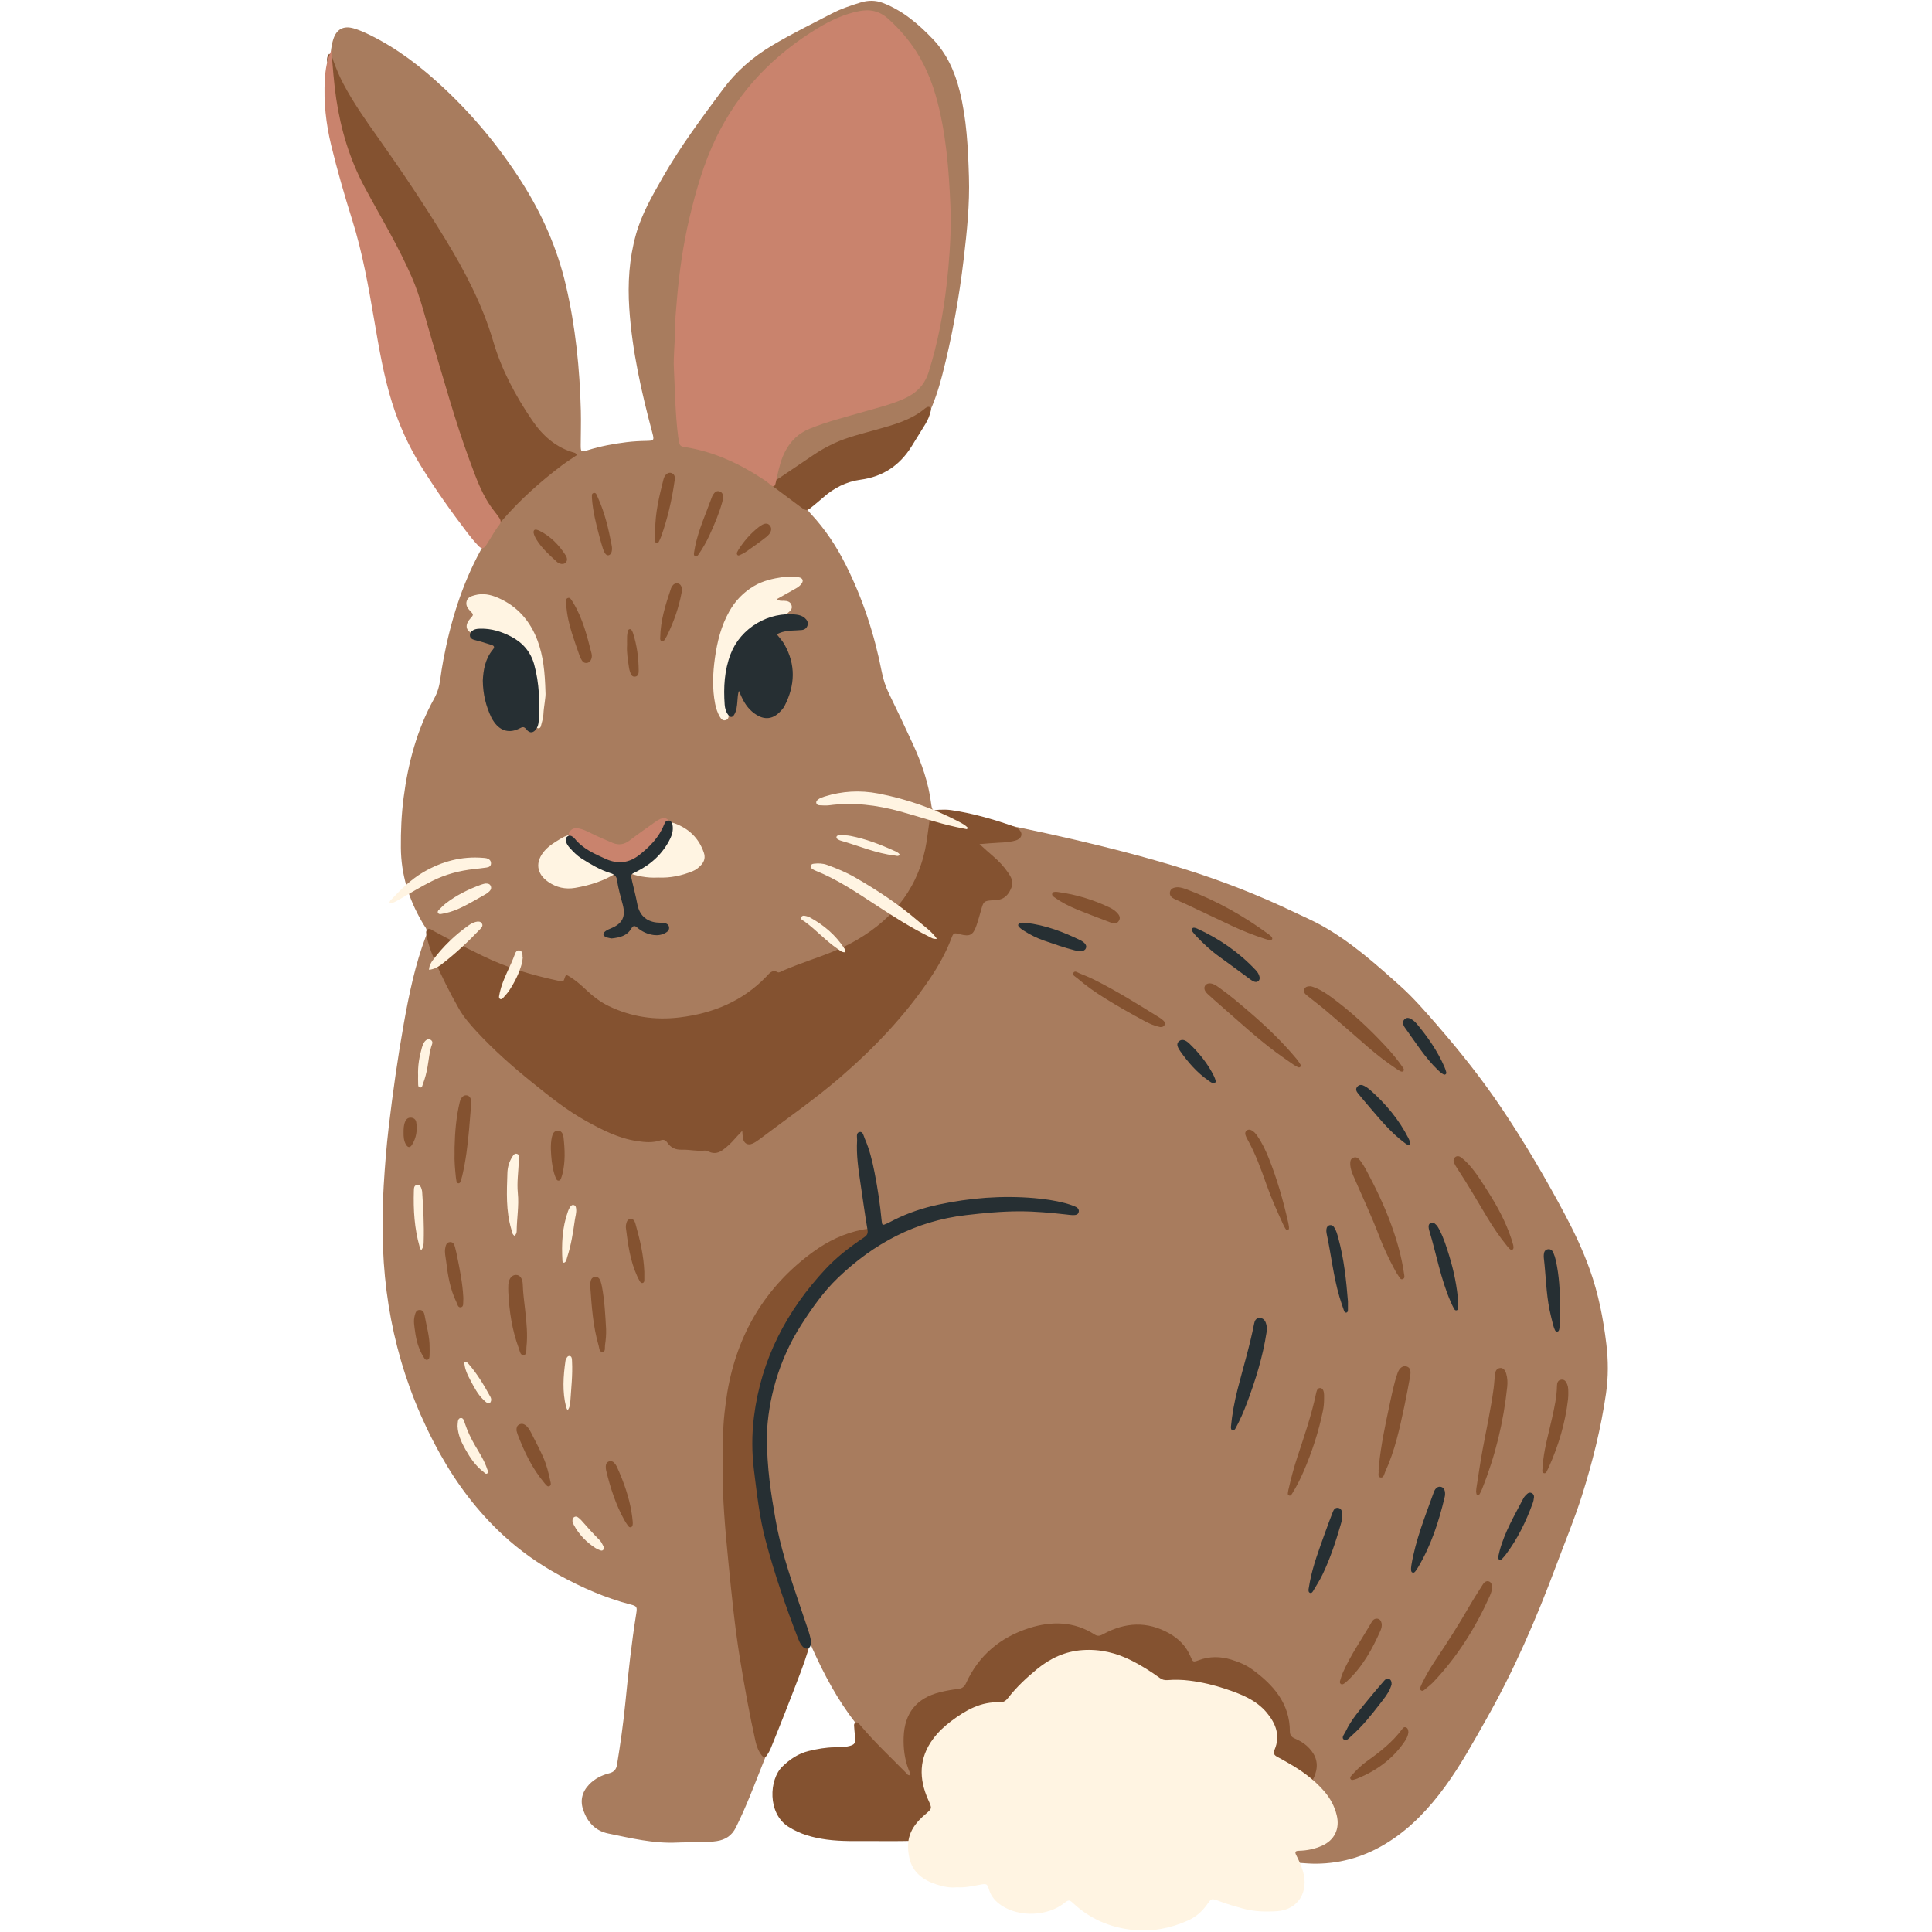 <svg xmlns="http://www.w3.org/2000/svg" xmlns:xlink="http://www.w3.org/1999/xlink" width="1080" zoomAndPan="magnify" viewBox="0 0 810 810" height="1080" preserveAspectRatio="xMidYMid meet" version="1.0"><defs><clipPath id="c3a086a5c7"><path d="M 138 0 L 674.508 0 L 674.508 782 L 138 782 Z M 138 0 " clip-rule="nonzero"/></clipPath></defs><g clip-path="url(#c3a086a5c7)"><path fill="#a87c5e" d="M 146.984 68.082 C 150.297 76.02 154.336 83.598 158.562 91.066 C 165.582 103.484 171.074 116.547 175.766 129.996 C 180.75 144.27 184.637 158.84 188.258 173.5 C 190.738 183.559 193.359 193.598 197.758 203.043 C 200.305 208.508 203.082 213.855 207.719 217.926 C 208.754 218.836 208.379 219.605 207.785 220.492 C 205.531 223.855 203.391 227.281 201.449 230.84 C 193.621 245.203 188.914 260.621 185.887 276.609 C 185.371 279.32 184.949 282.055 184.582 284.789 C 184.195 287.648 183.441 290.328 182.016 292.895 C 174.82 305.852 171.102 319.887 169.207 334.5 C 168.309 341.469 168.012 348.441 168.07 355.453 C 168.164 366.59 171.316 376.832 176.879 386.402 C 177.273 387.086 177.633 387.801 178.113 388.418 C 179.129 389.73 179.133 391.02 178.551 392.559 C 174.055 404.422 171.496 416.789 169.281 429.23 C 166.719 443.602 164.684 458.059 162.969 472.555 C 162.012 480.676 161.371 488.836 160.875 497.008 C 160.469 503.715 160.367 510.414 160.434 517.117 C 160.754 549.906 168.484 580.785 184.469 609.5 C 191.527 622.172 200.172 633.645 210.832 643.527 C 217.957 650.133 225.867 655.691 234.379 660.359 C 243.926 665.594 253.836 669.98 264.43 672.703 C 267.016 673.371 267.195 673.742 266.75 676.496 C 264.754 688.867 263.43 701.316 262.195 713.777 C 261.332 722.512 260.109 731.207 258.684 739.867 C 258.352 741.883 257.422 742.934 255.398 743.461 C 252.223 744.285 249.301 745.734 246.977 748.172 C 243.961 751.34 243.133 755.008 244.602 759.098 C 246.387 764.059 249.664 767.609 254.973 768.703 C 264.531 770.668 274.047 772.996 283.945 772.508 C 289.457 772.234 294.992 772.742 300.496 771.891 C 304.195 771.32 306.809 769.605 308.523 766.172 C 312.941 757.324 316.367 748.07 320.027 738.91 C 326.293 723.238 331.52 707.188 337.297 691.336 C 337.664 690.336 337.824 689.219 338.852 688.281 C 340 689.027 340.156 690.168 340.59 691.133 C 345.551 702.137 351.184 712.75 358.66 722.297 C 368.371 734.695 378.852 746.465 391.773 755.523 C 405.258 764.977 419.906 772.199 436.488 774.891 C 447.598 776.695 458.723 778.293 469.922 779.34 C 474.035 779.723 478.168 780.07 482.32 780.145 C 490.312 780.285 498.301 780.965 506.289 780.543 C 517.047 779.973 527.785 780.883 538.535 780.75 C 542.949 780.691 547.367 781.398 551.82 781.367 C 562.898 781.281 572.961 778.117 582.281 772.164 C 591.766 766.109 599.25 758.051 605.816 749.09 C 612.355 740.156 617.664 730.438 623.113 720.828 C 634.773 700.262 644.121 678.633 652.375 656.508 C 656.027 646.711 660.062 637.051 663.219 627.07 C 667.656 613.035 671.23 598.789 673.332 584.203 C 674.32 577.336 674.293 570.461 673.473 563.555 C 672.195 552.84 670.125 542.305 666.48 532.141 C 663.645 524.234 660.066 516.641 656.125 509.227 C 648.148 494.238 639.555 479.605 630.125 465.48 C 621.785 452.988 612.488 441.25 602.637 429.906 C 597.648 424.156 592.684 418.41 587.023 413.336 C 576.734 404.117 566.41 394.922 554.254 388.109 C 550.633 386.078 546.82 384.453 543.086 382.66 C 527.934 375.379 512.32 369.27 496.277 364.27 C 481.285 359.602 466.094 355.676 450.809 352.109 C 435.043 348.434 419.184 345.195 403.285 342.168 C 400.086 341.559 396.867 341.051 393.668 340.449 C 391.039 339.953 390.73 339.637 390.41 337.055 C 389.32 328.344 386.488 320.156 382.863 312.23 C 379.578 305.055 376.188 297.926 372.73 290.828 C 371.293 287.875 370.297 284.836 369.668 281.609 C 366.625 266.035 361.742 251.062 354.625 236.859 C 350.715 229.062 345.938 221.832 339.961 215.434 C 338.32 213.68 338.355 213.676 340.238 212.027 C 342.539 210.008 344.859 208.012 347.078 205.91 C 350.324 202.828 354.203 201.031 358.48 199.93 C 361.633 199.117 364.781 198.273 367.898 197.34 C 372.789 195.875 376.594 192.883 379.82 188.969 C 387.457 179.703 392.016 168.984 394.98 157.492 C 399.152 141.324 402.113 124.934 404.066 108.355 C 405.406 96.984 406.586 85.594 406.234 74.141 C 405.859 62.023 405.305 49.898 402.32 38.039 C 400.285 29.953 396.945 22.512 391.164 16.449 C 385.152 10.145 378.57 4.504 370.27 1.27 C 367.078 0.031 363.938 0.059 360.711 1.066 C 356.648 2.332 352.602 3.664 348.836 5.625 C 340.441 10.004 331.926 14.156 323.777 19.02 C 315.699 23.84 308.766 29.805 303.141 37.379 C 294.195 49.426 285.219 61.445 277.773 74.504 C 273.422 82.133 269.008 89.758 266.621 98.297 C 263.773 108.465 263.129 118.824 263.832 129.363 C 265.023 147.184 268.949 164.465 273.539 181.641 C 274.324 184.57 274.168 184.797 270.992 184.848 C 268.227 184.895 265.48 185.043 262.727 185.379 C 257.227 186.055 251.809 187.066 246.516 188.715 C 243.609 189.617 243.453 189.5 243.465 186.551 C 243.484 181.816 243.637 177.074 243.52 172.344 C 243.078 154.555 241.281 136.91 237.234 119.562 C 233.613 104.039 227.223 89.652 218.664 76.23 C 209.438 61.77 198.602 48.605 186.074 36.895 C 176.68 28.109 166.551 20.25 154.891 14.578 C 152.758 13.539 150.594 12.57 148.316 11.906 C 144.066 10.668 141.141 12.191 139.77 16.375 C 138.871 19.113 138.609 21.98 138.539 24.84 C 138.176 39.867 141.215 54.242 146.984 68.082 Z M 146.984 68.082 " fill-opacity="1" fill-rule="nonzero"/></g><path fill="#845230" d="M 178.879 392.363 C 179.52 395.77 180.688 399.027 182.059 402.199 C 185.109 409.27 188.566 416.148 192.371 422.844 C 194.375 426.371 197.039 429.445 199.785 432.422 C 206.961 440.195 214.867 447.164 223.102 453.809 C 230.328 459.641 237.547 465.445 245.699 469.969 C 252.449 473.711 259.281 477.238 267.055 478.402 C 270.402 478.906 273.742 479.199 277.008 478.066 C 278.27 477.629 279.047 477.996 279.762 479.02 C 281.266 481.168 283.086 482.117 285.984 482.023 C 289.078 481.926 292.215 482.738 295.391 482.395 C 296.027 482.328 296.746 482.637 297.367 482.91 C 299.516 483.867 301.391 483.348 303.184 482.016 C 304.934 480.715 306.523 479.25 307.945 477.594 C 308.832 476.562 309.797 475.602 311.191 474.113 C 311.352 475.727 311.352 476.621 311.543 477.473 C 311.984 479.391 313.539 480.258 315.359 479.504 C 316.434 479.059 317.445 478.383 318.383 477.672 C 329.711 469.094 341.434 461.023 352.203 451.734 C 366.379 439.508 379.242 426.047 389.75 410.48 C 393.344 405.16 396.516 399.59 398.812 393.555 C 399.781 391.004 399.855 391.031 402.512 391.707 C 406.648 392.758 407.977 392.09 409.402 387.98 C 410.238 385.559 410.883 383.07 411.598 380.609 C 412.32 378.137 412.758 377.754 415.246 377.516 C 416.031 377.441 416.82 377.379 417.605 377.344 C 421.199 377.18 423.051 374.852 424.16 371.832 C 425 369.547 423.82 367.559 422.578 365.77 C 420.836 363.25 418.762 361 416.406 359.016 C 414.621 357.516 412.914 355.922 410.652 353.906 C 413.84 353.664 416.344 353.41 418.855 353.301 C 420.832 353.215 422.797 353.105 424.727 352.652 C 425.398 352.496 426.094 352.34 426.691 352.023 C 428.598 351.02 428.777 349.113 427.125 347.695 C 426.289 346.977 425.27 346.562 424.246 346.207 C 415.934 343.332 407.496 340.918 398.773 339.648 C 397.125 339.406 395.422 339.422 393.75 339.496 C 391.039 339.617 390.32 340.258 389.875 342.996 C 389.355 346.207 389.023 349.449 388.52 352.66 C 385.613 371.219 375.34 384.605 359.398 393.988 C 353.07 397.715 346.207 400.227 339.32 402.664 C 335.504 404.02 331.73 405.465 328.008 407.051 C 327.375 407.32 326.645 407.918 326.074 407.609 C 323.746 406.344 322.598 408.059 321.344 409.367 C 311.391 419.754 298.957 424.852 284.906 426.559 C 274.551 427.816 264.648 426.336 255.23 421.805 C 251.73 420.121 248.684 417.777 245.875 415.121 C 243.793 413.152 241.648 411.254 239.23 409.707 C 237.273 408.449 237.23 408.48 236.504 410.684 C 236.316 411.25 236.02 411.52 235.457 411.449 C 234.969 411.387 234.484 411.273 234.004 411.168 C 223.07 408.82 212.414 405.707 202.316 400.738 C 195.41 397.34 188.465 394.027 181.734 390.289 C 180.992 389.875 180.18 389.051 179.309 389.625 C 178.336 390.27 178.707 391.434 178.879 392.363 Z M 339.078 734.109 C 342.641 733.25 346.215 732.605 349.891 732.562 C 351.664 732.539 353.438 732.566 355.199 732.223 C 358.348 731.605 358.805 731 358.453 727.836 C 358.289 726.367 358.172 724.891 358.07 723.418 C 358.035 722.906 358.223 722.414 358.723 722.191 C 359.238 721.961 359.676 722.23 360.031 722.602 C 360.371 722.961 360.699 723.332 361.016 723.707 C 366.832 730.566 373.391 736.715 379.691 743.105 C 380.188 743.609 380.57 744.406 381.535 744.293 C 381.637 743.305 381.168 742.523 380.863 741.715 C 379.246 737.398 378.711 732.941 378.863 728.348 C 379.195 718.273 384.23 711.953 394.047 709.484 C 396.535 708.859 399.059 708.402 401.613 708.121 C 403.156 707.949 404.258 707.355 404.992 705.734 C 410.312 693.98 419.5 686.379 431.59 682.547 C 440.926 679.59 450.309 679.734 458.934 685.281 C 460.406 686.227 461.426 685.711 462.707 685.023 C 471.77 680.148 480.879 679.594 490.094 684.734 C 494.215 687.035 497.309 690.16 499.133 694.535 C 500.105 696.863 500.184 696.938 502.594 696.047 C 507.137 694.367 511.66 694.418 516.246 695.816 C 519.387 696.773 522.41 698.027 525.051 699.957 C 533.879 706.414 540.738 714.129 540.789 725.914 C 540.793 727.418 541.48 728.281 542.793 728.852 C 544.605 729.645 546.367 730.586 547.836 731.914 C 550.945 734.723 552.77 738.105 551.809 742.43 C 550.824 746.84 548.145 749.777 543.758 751.051 C 542.238 751.492 540.676 751.68 539.086 751.73 C 535.121 751.855 531.207 751.441 527.301 750.82 C 518.133 749.359 509.113 747.176 500.094 745.02 C 488.598 742.27 476.984 740.934 465.168 741.602 C 456.68 742.082 448.328 743.621 439.945 744.898 C 425.406 747.113 411 750.051 396.582 752.934 C 395.723 753.105 394.82 753.172 393.969 753.836 C 394.238 755.652 395.348 756.637 396.602 757.445 C 398.762 758.828 400.938 760.188 403.156 761.473 C 406.645 763.492 406.016 765.133 403.406 767.32 C 401.246 769.125 398.633 770.105 395.891 770.629 C 391.914 771.391 387.863 771.648 383.832 771.762 C 377.812 771.938 371.789 771.922 365.77 771.879 C 359.363 771.832 352.941 772.117 346.555 771.242 C 340.84 770.457 335.461 769.031 330.461 765.824 C 321.77 760.246 322.383 746.098 328.004 740.648 C 331.164 737.586 334.699 735.168 339.078 734.109 Z M 138.016 22.547 C 139.246 23.301 139.418 24.543 139.805 25.602 C 140.988 28.848 142.312 32.023 143.93 35.09 C 148.133 43.055 153.305 50.391 158.5 57.715 C 168.316 71.562 177.766 85.656 186.621 100.133 C 194.922 113.707 202.289 127.797 206.797 143.148 C 210.316 155.137 216.129 165.961 223.086 176.191 C 227.43 182.586 233.02 187.676 240.773 189.793 C 241.145 189.895 241.52 190.074 241.805 190.844 C 239.637 192.324 237.469 193.672 235.441 195.207 C 226.539 201.953 218.227 209.355 210.879 217.797 C 209.402 219.492 208.441 219.684 206.488 218.648 C 205.273 218 204.176 217.082 202.762 216.914 C 198.566 216.422 196.195 213.699 194.324 210.246 C 192.672 207.191 191.562 203.922 190.234 200.738 C 180.586 177.594 172.027 154.062 165 129.98 C 160.801 115.586 156.289 101.289 151.141 87.199 C 145.738 72.422 141.801 57.281 139.555 41.691 C 138.84 36.727 138.809 31.668 137.398 26.789 C 137.016 25.473 136.832 23.898 138.016 22.547 Z M 303.777 592.246 C 304.113 589.41 304.445 586.562 304.922 583.746 C 309.059 559.387 320.754 539.578 340.789 524.934 C 347.055 520.355 353.973 516.996 361.684 515.516 C 362.852 515.293 364.039 515.117 365.203 515.457 C 366.078 515.711 366.543 516.242 366 517.23 C 365.379 518.367 364.629 519.352 363.637 520.219 C 360.742 522.754 357.801 525.254 355.105 527.988 C 348.582 534.598 342.527 541.613 337.047 549.125 C 330.965 557.461 325.664 566.184 322.762 576.207 C 319.848 586.285 317.625 596.387 317.844 607.039 C 317.945 611.926 318.516 616.617 319.445 621.34 C 319.672 622.504 319.996 623.645 320.262 624.797 C 323.457 638.555 327.645 652.02 331.98 665.453 C 334.305 672.652 337.449 679.66 338.102 687.34 C 338.125 687.625 338.188 687.977 338.367 688.164 C 339.648 689.48 339.121 690.957 338.688 692.348 C 337.797 695.168 336.852 697.977 335.805 700.742 C 333.648 706.461 331.434 712.16 329.199 717.852 C 327.219 722.902 325.199 727.938 323.156 732.961 C 322.746 733.961 322.207 734.922 321.613 735.824 C 320.84 736.996 320.176 737.016 319.316 735.902 C 317.969 734.152 317.207 732.117 316.73 729.98 C 314.195 718.617 312.148 707.16 310.27 695.676 C 308.055 682.145 306.734 668.496 305.379 654.859 C 304.02 641.211 302.859 627.559 303.031 617.156 C 303.098 606.625 302.938 599.418 303.777 592.246 Z M 388.02 177.715 C 386.078 180.914 384.105 184.098 382.113 187.27 C 377.16 195.172 370.133 199.859 360.824 201.117 C 354.785 201.93 349.578 204.594 345.047 208.637 C 343.43 210.078 341.738 211.438 340.059 212.809 C 339.453 213.301 338.82 213.801 337.918 213.801 C 337.059 213.629 336.355 213.066 335.648 212.543 C 331.371 209.379 327.113 206.191 322.852 203.008 C 322.535 202.773 322.234 202.512 321.965 202.227 C 321.629 201.867 321.227 201.449 321.488 200.934 C 321.777 200.359 322.359 200.504 322.758 200.773 C 324.395 201.875 325.711 201.125 327.078 200.191 C 331.637 197.082 336.234 194.031 340.793 190.922 C 343.652 188.973 346.641 187.277 349.781 185.828 C 355.457 183.203 361.52 181.812 367.488 180.125 C 374.703 178.086 381.98 176.176 387.898 171.18 C 388.047 171.051 388.223 170.949 388.395 170.855 C 388.836 170.613 389.309 170.414 389.789 170.691 C 390.414 171.051 390.371 171.68 390.238 172.262 C 389.793 174.195 389.051 176.023 388.02 177.715 Z M 588.207 536.23 C 587.23 536.691 586.855 535.695 586.43 535.098 C 585.855 534.301 585.355 533.449 584.883 532.586 C 582.336 527.91 580.078 523.105 578.18 518.121 C 574.957 509.652 571.055 501.465 567.473 493.148 C 566.812 491.609 566.211 490.043 566.094 488.344 C 566.074 487.133 566.062 485.867 567.434 485.352 C 568.805 484.836 569.691 485.77 570.398 486.734 C 571.211 487.84 571.965 489.008 572.613 490.219 C 576.613 497.691 580.309 505.301 583.219 513.281 C 585.691 520.055 587.652 526.953 588.668 534.102 C 588.773 534.848 589.094 535.809 588.207 536.23 Z M 596.512 705.141 C 598.039 702.047 599.789 699.078 601.711 696.211 C 606.703 688.762 611.547 681.227 616.016 673.445 C 617.73 670.457 619.621 667.57 621.453 664.648 C 621.977 663.816 622.516 662.961 623.73 662.898 C 624.852 663.031 625.363 663.805 625.496 664.879 C 625.684 666.402 625.188 667.816 624.582 669.164 C 618.645 682.379 611.059 694.527 601.062 705.086 C 599.984 706.223 598.723 707.195 597.512 708.203 C 597.004 708.629 596.391 709.234 595.703 708.656 C 595.031 708.094 595.539 707.371 595.766 706.75 C 595.969 706.195 596.25 705.672 596.512 705.141 Z M 546.816 414.754 C 547.238 413.664 548.219 413.477 549.613 413.484 C 550.129 413.66 550.992 413.887 551.793 414.242 C 553.969 415.199 555.969 416.461 557.887 417.859 C 566.285 423.984 573.879 431.012 580.926 438.617 C 583.535 441.434 586.02 444.387 588.18 447.574 C 588.457 447.984 588.773 448.5 588.441 448.938 C 588 449.52 587.379 449.27 586.848 448.977 C 586.414 448.738 586 448.473 585.59 448.199 C 581.406 445.398 577.406 442.352 573.605 439.051 C 567.797 434.012 562.031 428.926 556.184 423.93 C 553.488 421.629 550.633 419.508 547.867 417.281 C 547.082 416.648 546.383 415.879 546.816 414.754 Z M 544.195 447.418 C 543.574 447.129 542.961 446.805 542.398 446.414 C 539.895 444.672 537.371 442.953 534.918 441.133 C 526.84 435.145 519.484 428.293 511.898 421.719 C 510.039 420.105 508.207 418.461 506.391 416.805 C 505.664 416.137 505.008 415.387 504.945 414.316 C 504.922 412.902 506.262 411.98 507.91 412.359 C 509.383 412.699 510.551 413.652 511.75 414.512 C 515.762 417.375 519.504 420.578 523.25 423.773 C 530.527 429.977 537.434 436.562 543.566 443.918 C 544.195 444.672 544.73 445.504 545.246 446.336 C 545.375 446.543 545.367 446.953 545.242 447.164 C 545.02 447.535 544.566 447.59 544.195 447.418 Z M 620.281 626.488 C 620.168 626.684 619.801 626.801 619.543 626.816 C 619.203 626.836 619.047 626.512 618.988 626.227 C 618.906 625.848 618.891 625.449 618.863 625.191 C 618.91 624.664 618.926 624.266 618.988 623.879 C 619.84 618.527 620.586 613.16 621.574 607.832 C 623.172 599.211 625.078 590.648 626.227 581.945 C 626.484 579.996 626.547 578.02 626.797 576.07 C 626.953 574.844 627.453 573.75 628.883 573.547 C 630.035 573.383 631.016 574.27 631.484 575.898 C 632.012 577.719 632.102 579.59 631.902 581.469 C 630.352 596.258 626.863 610.574 621.32 624.379 C 621.027 625.105 620.68 625.816 620.281 626.488 Z M 580.758 617.043 C 580.309 618.023 580.148 619.773 578.691 619.43 C 577.438 619.137 578.172 617.555 577.969 616.598 C 578.031 615.762 578.07 614.977 578.148 614.191 C 579.008 605.859 580.715 597.672 582.477 589.496 C 583.469 584.883 584.359 580.23 585.898 575.758 C 586.699 573.43 588.207 572.43 589.734 572.898 C 591.191 573.348 591.656 574.586 591.184 577.16 C 590.418 581.32 589.652 585.484 588.777 589.621 C 586.797 598.965 584.785 608.305 580.758 617.043 Z M 532.578 394.133 C 531.809 394.113 531.031 393.855 530.289 393.613 C 525.594 392.086 520.996 390.293 516.527 388.191 C 509.926 385.078 503.332 381.941 496.727 378.832 C 495.301 378.16 493.812 377.613 492.398 376.91 C 491.203 376.316 490.211 375.469 490.523 373.914 C 490.777 372.648 492.027 371.945 493.957 371.992 C 495.195 372.062 496.508 372.504 497.801 372.992 C 510.07 377.613 521.383 383.98 531.934 391.734 C 532.402 392.078 532.895 392.461 533.215 392.934 C 533.668 393.602 533.293 394.152 532.578 394.133 Z M 623.461 510.312 C 619.305 503.379 615.262 496.383 610.801 489.637 C 610.422 489.066 610.066 488.469 609.773 487.848 C 609.324 486.902 609.156 485.902 610.082 485.152 C 611.012 484.398 611.996 484.785 612.793 485.414 C 613.793 486.207 614.746 487.074 615.609 488.016 C 618.82 491.523 621.285 495.578 623.828 499.562 C 627.812 505.809 631.301 512.316 633.645 519.379 C 633.984 520.406 634.27 521.449 634.438 522.012 C 634.574 523.004 634.637 523.566 634.176 523.855 C 633.539 524.25 633.059 523.758 632.652 523.336 C 632.242 522.914 631.891 522.434 631.52 521.973 C 628.531 518.293 625.898 514.375 623.461 510.312 Z M 541.844 626.023 C 541.535 626.516 541.164 627.199 540.523 627.016 C 539.609 626.75 540 625.895 540.055 625.246 C 540.09 624.859 540.211 624.477 540.297 624.09 C 541.297 619.664 542.473 615.285 543.887 610.973 C 546.781 602.168 549.84 593.41 551.746 584.312 C 551.848 583.832 551.957 583.344 552.148 582.895 C 552.395 582.324 552.844 581.902 553.508 581.93 C 554.168 581.961 554.574 582.414 554.801 582.992 C 555.277 584.227 555.09 585.523 555.129 586.52 C 555.121 588.383 554.961 589.941 554.641 591.5 C 552.836 600.324 550.035 608.84 546.461 617.094 C 545.129 620.168 543.617 623.172 541.844 626.023 Z M 486.398 430.602 C 484.043 430.129 481.797 429.141 479.633 427.957 C 474.109 424.934 468.605 421.871 463.262 418.535 C 459.168 415.98 455.215 413.219 451.57 410.051 C 450.883 409.453 449.457 408.895 450.012 407.867 C 450.609 406.754 451.785 407.75 452.621 408.078 C 454.723 408.91 456.82 409.777 458.84 410.785 C 468.273 415.496 477.191 421.098 486.141 426.641 C 486.723 427 487.27 427.43 487.77 427.898 C 488.301 428.391 488.598 429.023 488.234 429.754 C 487.883 430.469 487.215 430.609 486.398 430.602 Z M 216.289 534.516 C 218 534.496 219.102 536 219.176 538.605 C 219.27 542.16 219.781 545.676 220.168 549.199 C 220.742 554.398 221.297 559.609 220.711 564.836 C 220.582 565.996 221.039 567.953 219.531 568.129 C 218.113 568.297 217.918 566.367 217.496 565.227 C 214.676 557.668 213.508 549.789 213.113 541.773 C 213.113 540.688 213.039 539.598 213.125 538.52 C 213.324 536.078 214.582 534.535 216.289 534.516 Z M 524.613 473.828 C 525.719 474.355 526.469 475.281 527.145 476.258 C 529.121 479.117 530.598 482.238 531.887 485.441 C 535.426 494.246 538 503.348 540.094 512.594 C 540.223 513.168 540.301 513.758 540.379 514.223 C 540.414 514.828 540.543 515.395 540 515.645 C 539.414 515.918 539.109 515.398 538.852 515 C 538.535 514.504 538.266 513.973 538.02 513.438 C 535.512 507.969 533.035 502.496 531.039 496.809 C 528.719 490.203 526.332 483.617 522.891 477.48 C 522.602 476.969 522.363 476.418 522.176 475.859 C 521.941 475.152 522.059 474.473 522.66 473.984 C 523.258 473.496 523.953 473.512 524.613 473.828 Z M 647.012 612.129 C 647.711 606.238 649.367 600.551 650.652 594.777 C 651.656 590.262 652.684 585.734 652.762 581.066 C 652.785 579.824 653.109 578.605 654.594 578.434 C 656.039 578.262 656.652 579.359 657.098 580.508 C 657.574 581.734 657.508 583.027 657.512 584.641 C 657.488 585.094 657.488 585.887 657.398 586.668 C 656.262 596.547 653.441 605.953 649.398 615.012 C 649.238 615.375 649.078 615.738 648.879 616.074 C 648.488 616.723 648.293 617.812 647.371 617.656 C 646.328 617.477 646.684 616.379 646.699 615.66 C 646.719 614.48 646.871 613.305 647.012 612.129 Z M 193.035 495.477 C 192.902 495.863 192.562 496.156 192.141 496.105 C 191.734 496.055 191.48 495.703 191.391 495.301 C 191.285 494.824 191.211 494.336 191.156 493.852 C 190.773 490.234 190.445 486.613 190.586 483.547 C 190.586 482.277 190.57 481.59 190.586 480.902 C 190.738 474.602 191.254 468.336 192.719 462.191 C 193.25 459.969 194.434 458.98 195.789 459.25 C 197.145 459.52 197.719 460.828 197.527 463.137 C 197.227 466.66 196.965 470.188 196.648 473.711 C 196.066 480.172 195.297 486.613 193.801 492.941 C 193.598 493.797 193.32 494.641 193.035 495.477 Z M 563.008 701.246 C 566.309 693.723 571.094 687.035 575.148 679.938 C 575.605 679.137 576.289 678.578 577.375 678.617 C 578.457 678.742 579.027 679.488 579.238 680.539 C 579.465 681.648 579.176 682.727 578.742 683.711 C 575.297 691.516 571.191 698.891 564.844 704.781 C 564.484 705.117 564.102 705.434 563.703 705.723 C 563.219 706.074 562.672 706.402 562.098 705.969 C 561.641 705.621 561.727 705.062 561.867 704.598 C 562.211 703.469 562.535 702.324 563.008 701.246 Z M 465.645 386.777 C 460.863 384.922 456.043 383.16 451.305 381.207 C 448.113 379.891 445.031 378.316 442.207 376.293 C 441.652 375.895 440.934 375.457 441.137 374.676 C 441.352 373.855 442.18 373.918 442.875 373.914 C 443.07 373.938 443.27 373.953 443.465 373.977 C 451.055 374.992 458.301 377.168 465.203 380.48 C 466.367 381.035 467.434 381.75 468.336 382.68 C 469.301 383.672 469.918 384.785 469.062 386.113 C 468.191 387.469 466.941 387.277 465.645 386.777 Z M 249.492 535.355 C 250.801 535.23 251.445 536.133 251.812 537.23 C 252.062 537.977 252.246 538.75 252.391 539.52 C 253.477 545.348 253.77 551.258 254.105 557.156 C 254.18 559.434 254.008 561.691 253.656 563.938 C 253.496 564.957 253.961 566.602 252.734 566.777 C 251.223 566.996 251.289 565.219 250.988 564.188 C 248.609 556.086 248.062 547.719 247.473 539.363 C 247.438 538.871 247.453 538.371 247.504 537.883 C 247.637 536.629 248.02 535.492 249.492 535.355 Z M 217.582 597.285 C 218.539 596.746 219.492 596.902 220.352 597.547 C 221.406 598.34 222.047 599.477 222.629 600.605 C 224.34 603.938 226.07 607.262 227.621 610.668 C 229.133 613.996 230.012 617.551 230.766 621.121 C 230.906 621.789 231.164 622.613 230.457 623.02 C 229.543 623.543 229.07 622.645 228.531 622.109 C 228.324 621.902 228.168 621.645 227.977 621.418 C 223.051 615.504 219.824 608.66 217.086 601.551 C 216.84 600.91 216.688 600.238 216.559 599.812 C 216.473 598.613 216.711 597.773 217.582 597.285 Z M 255.371 612.684 C 256.219 612.402 256.957 612.703 257.512 613.309 C 257.973 613.805 258.387 614.391 258.664 615.004 C 259.473 616.801 260.246 618.613 260.953 620.449 C 263.152 626.172 264.777 632.043 265.289 638.18 C 265.289 638.379 265.301 638.574 265.289 638.773 C 265.246 639.367 265.219 640.031 264.562 640.262 C 263.879 640.5 263.484 639.949 263.148 639.469 C 262.699 638.82 262.254 638.168 261.867 637.48 C 258.168 630.898 255.883 623.789 254.133 616.484 C 254 615.918 253.953 615.312 253.977 614.73 C 254.008 613.781 254.395 613.004 255.371 612.684 Z M 246.016 277.945 C 245.152 278.055 244.445 277.66 244 276.953 C 243.586 276.289 243.223 275.574 242.965 274.836 C 241.887 271.766 240.805 268.691 239.82 265.59 C 238.594 261.73 237.668 257.793 237.379 253.434 C 237.379 253.434 237.355 253.137 237.383 252.844 C 237.445 252.094 237.086 251.078 237.996 250.738 C 239.094 250.324 239.445 251.43 239.953 252.105 C 240.129 252.34 240.258 252.609 240.414 252.863 C 244.344 259.387 246.141 266.68 247.996 273.945 C 248.195 274.719 248.184 275.512 247.906 276.281 C 247.578 277.18 246.996 277.816 246.016 277.945 Z M 573.105 738.387 C 578.508 734.543 583.703 730.48 587.727 725.117 C 588.129 724.582 588.578 723.902 589.402 724.195 C 590.277 724.504 590.398 725.332 590.477 726.164 C 590.34 727.879 589.484 729.312 588.516 730.695 C 583.594 737.691 576.934 742.438 569.102 745.656 C 568.645 745.844 568.172 745.988 567.695 746.117 C 567.223 746.25 566.691 746.414 566.32 745.973 C 565.816 745.375 566.227 744.848 566.617 744.414 C 568.598 742.211 570.68 740.113 573.105 738.387 Z M 277.23 224.84 C 276.938 225.668 276.547 226.469 276.141 227.25 C 276.023 227.477 275.691 227.711 275.449 227.719 C 275.023 227.73 274.723 227.398 274.719 226.965 C 274.695 225.395 274.707 223.824 274.707 222.254 C 274.684 215.004 276.387 208.027 278.148 201.062 C 278.344 200.297 278.645 199.559 279.219 198.988 C 279.891 198.312 280.688 197.992 281.629 198.367 C 282.438 198.688 282.859 199.344 282.934 200.18 C 282.977 200.66 282.887 201.156 282.82 201.641 C 281.691 209.551 279.91 217.305 277.23 224.84 Z M 297.453 224.398 C 296.184 227.18 294.645 229.82 292.926 232.355 C 292.602 232.832 292.215 233.426 291.535 233.207 C 290.832 232.984 290.895 232.293 290.977 231.703 C 291.102 230.828 291.254 229.953 291.434 229.082 C 292.945 221.801 296.074 215.07 298.578 208.125 C 298.68 207.852 298.832 207.59 298.996 207.344 C 299.633 206.395 300.418 205.605 301.672 206.012 C 302.879 206.402 303.211 207.43 303.195 208.77 C 303.078 209.285 302.957 209.965 302.77 210.629 C 301.449 215.391 299.504 219.918 297.453 224.398 Z M 188.699 520.754 C 190.051 520.691 190.484 521.816 190.77 522.879 C 191.152 524.301 191.457 525.742 191.75 527.188 C 192.859 532.672 193.938 538.164 194.238 543.77 C 194.238 544.262 194.285 544.758 194.23 545.242 C 194.113 546.27 194.512 547.785 193.289 548.07 C 191.965 548.379 191.777 546.777 191.336 545.883 C 188.711 540.504 187.746 534.688 187.051 528.82 C 186.832 526.98 186.309 525.141 186.672 523.262 C 186.898 522.078 187.207 520.82 188.699 520.754 Z M 262.5 513.27 C 262.734 512.176 263.098 511.074 264.465 511.062 C 265.668 511.055 266.117 512.043 266.395 513.004 C 268.293 519.633 269.863 526.328 270.137 533.254 C 270.137 534.434 270.152 535.617 270.129 536.793 C 270.117 537.301 269.945 537.82 269.375 537.91 C 268.828 537.996 268.473 537.59 268.23 537.145 C 267.852 536.457 267.473 535.766 267.145 535.051 C 264.184 528.602 263.266 521.672 262.402 514.734 C 262.344 514.258 262.398 513.746 262.5 513.27 Z M 279.949 265.891 C 279.609 266.602 279.234 267.297 278.82 267.969 C 278.512 268.477 278.09 269.023 277.422 268.809 C 276.754 268.594 276.746 267.918 276.801 267.32 C 276.902 260.102 279.074 253.34 281.348 246.605 C 281.473 246.238 281.695 245.895 281.93 245.578 C 282.496 244.816 283.227 244.352 284.219 244.602 C 285.199 244.844 285.645 245.59 285.863 246.504 C 286.055 247.297 285.844 248.07 285.695 248.844 C 284.551 254.785 282.566 260.445 279.949 265.891 Z M 253.84 232.203 C 253.367 231.602 253.047 230.84 252.805 230.102 C 252.262 228.418 251.785 226.707 251.324 224.996 C 249.918 219.758 248.574 214.508 248.16 208.754 C 248.27 208.238 247.809 206.992 248.824 206.711 C 250.113 206.355 250.164 207.809 250.648 208.578 C 250.699 208.66 250.723 208.758 250.766 208.848 C 253.594 215.09 255.117 221.711 256.402 228.395 C 256.625 229.547 256.758 230.758 256.207 231.879 C 255.672 232.961 254.574 233.145 253.84 232.203 Z M 233.816 474.023 C 235.055 473.918 236.055 474.973 236.266 476.859 C 236.836 481.969 237.059 487.082 235.809 492.141 C 235.645 492.809 235.438 493.469 235.199 494.113 C 235.023 494.59 234.711 495.012 234.148 494.988 C 233.594 494.969 233.285 494.535 233.098 494.066 C 232.805 493.34 232.516 492.602 232.301 491.844 C 231.383 488.598 231.09 485.266 230.953 481.91 C 230.918 480.129 230.996 478.359 231.402 476.617 C 231.711 475.289 232.266 474.152 233.816 474.023 Z M 175.957 549.203 C 177.277 549.203 177.812 550.285 178 551.371 C 178.781 555.906 180.18 560.348 180.113 565.012 C 180.113 566.09 180.164 567.172 180.094 568.25 C 180.047 569 180.07 569.957 179.062 570.113 C 178.254 570.238 177.906 569.461 177.559 568.898 C 175.551 565.668 174.535 562.086 174.043 558.359 C 173.746 556.133 173.25 553.898 173.859 551.633 C 174.176 550.461 174.441 549.207 175.957 549.203 Z M 235.336 236.422 C 234.633 236.324 233.988 236.023 233.48 235.555 C 230.355 232.691 227.16 229.883 224.922 226.211 C 224.359 225.289 223.867 224.312 223.695 223.27 C 223.652 222.328 224.074 221.906 224.953 222.086 C 225.43 222.184 225.895 222.383 226.328 222.605 C 230.949 224.941 234.395 228.531 237.164 232.832 C 237.375 233.156 237.543 233.531 237.637 233.91 C 238.02 235.473 236.941 236.641 235.336 236.422 Z M 322.758 220.324 C 323.832 221.605 323.395 223.441 321.285 225.117 C 318.59 227.258 315.758 229.223 312.945 231.207 C 312.066 231.828 311.082 232.309 310.102 232.754 C 309.457 233.043 308.938 232.828 308.906 231.809 C 309.102 231.434 309.332 230.891 309.648 230.398 C 311.941 226.805 314.719 223.629 318.086 220.996 C 320.32 219.25 321.727 219.086 322.758 220.324 Z M 266.383 283.664 C 264.863 283.934 264.465 282.617 264.086 281.492 C 263.898 280.938 263.77 280.355 263.688 279.773 C 263.254 276.672 262.668 273.578 262.898 270.422 C 262.898 269.145 262.863 267.871 262.914 266.598 C 262.941 265.922 263.098 265.242 263.25 264.578 C 263.336 264.199 263.535 263.836 263.992 263.773 C 264.449 263.711 264.719 264.008 264.91 264.359 C 265.098 264.703 265.277 265.059 265.395 265.426 C 267.031 270.508 267.73 275.738 267.773 281.062 C 267.781 282.145 267.711 283.43 266.383 283.664 Z M 169.898 470.16 C 170.34 469.195 171.051 468.562 172.16 468.578 C 173.395 468.594 174.309 469.289 174.5 470.434 C 175.062 473.82 174.539 477.086 172.703 480.02 C 171.914 481.277 170.973 481.172 170.219 479.887 C 169.285 478.309 169.168 476.551 169.203 474.77 C 169.203 473.199 169.234 471.629 169.898 470.16 Z M 169.898 470.16 " fill-opacity="1" fill-rule="nonzero"/><path fill="#fff4e2" d="M 381.277 779.047 C 382.598 785.008 387.039 788.262 392.605 790.051 C 395.426 790.957 398.332 791.59 401.148 791.246 C 404.535 791.48 407.621 790.77 410.727 790.203 C 413.762 789.648 413.809 789.641 414.734 792.477 C 415.637 795.246 417.48 797.277 419.805 798.836 C 427.465 803.98 439.312 803.355 446.227 797.855 C 447.988 796.453 448.367 796.469 450.004 797.992 C 457.043 804.551 465.406 808.133 474.926 809.121 C 482.953 809.957 490.621 808.508 497.938 805.242 C 501.129 803.82 503.762 801.648 505.852 798.758 C 507.98 795.809 507.773 795.777 511.406 797.152 C 514.539 798.34 517.77 799.25 521.008 800.148 C 525.75 801.469 530.57 801.586 535.398 801.277 C 544.219 800.715 548.988 793.082 546.156 784.203 C 545.469 782.047 544.582 779.957 543.527 777.938 C 542.746 776.449 542.996 775.973 544.695 775.938 C 548.004 775.863 551.18 775.191 554.176 773.875 C 559.543 771.516 561.809 766.715 560.43 761.039 C 559.504 757.219 557.668 753.859 555.117 750.922 C 550.93 746.105 545.836 742.402 540.312 739.258 C 538.688 738.328 537.066 737.383 535.41 736.508 C 534.148 735.84 533.762 735.004 534.355 733.617 C 536.891 727.691 534.891 722.598 531.105 718.051 C 526.625 712.676 520.273 710.254 513.902 708.113 C 508.953 706.453 503.863 705.254 498.641 704.602 C 495.578 704.219 492.543 704.152 489.496 704.395 C 488.219 704.496 487.238 704.223 486.219 703.48 C 482.551 700.809 478.723 698.406 474.668 696.328 C 468.09 692.957 461.219 691.305 453.836 691.82 C 446.582 692.324 440.336 695.227 434.777 699.781 C 430.344 703.418 426.18 707.32 422.652 711.859 C 421.75 713.016 420.715 713.777 419.164 713.707 C 411.277 713.355 404.898 716.996 398.895 721.512 C 396.062 723.641 393.465 726.02 391.301 728.91 C 385.203 737.062 385.184 745.672 389.16 754.578 C 390.844 758.352 390.875 758.133 387.664 760.91 C 381.262 766.434 379.66 771.75 381.277 779.047 Z M 235.418 351.418 C 238.727 349.391 241.832 349.551 245.238 351 C 248.859 352.539 252.48 354.125 256.34 355.047 C 258.898 355.652 261.414 355.664 263.938 354.949 C 269.082 353.496 273.695 351.074 277.055 346.855 C 278.715 344.77 280.637 344.383 282.789 345.172 C 288.75 347.352 292.992 351.359 295.086 357.469 C 295.762 359.445 295.355 361.141 293.961 362.656 C 292.953 363.754 291.84 364.66 290.422 365.242 C 285.793 367.137 281.02 368.148 275.898 367.918 C 271.297 368.191 266.781 367.289 262.422 365.578 C 261 365.02 259.809 365.105 258.523 365.938 C 253.219 369.355 247.324 371.176 241.148 372.246 C 237.039 372.957 233.309 372.094 229.918 369.785 C 224.84 366.32 224.277 361.324 228.344 356.664 C 230.324 354.398 232.883 352.969 235.418 351.418 Z M 305.785 256.285 C 308.301 251.836 311.73 248.277 316.184 245.652 C 319.941 243.441 324.055 242.559 328.25 241.938 C 330.383 241.621 332.594 241.609 334.734 241.984 C 336.742 242.332 337.09 243.613 335.727 245.125 C 334.992 245.941 334.066 246.496 333.109 247.02 C 330.711 248.34 328.336 249.699 325.684 251.195 C 326.887 252.117 327.805 251.855 328.656 251.879 C 330.145 251.926 331.441 252.238 331.891 253.871 C 332.32 255.414 331.176 256.203 330.227 257.051 C 329.938 257.309 329.582 257.504 329.227 257.668 C 326.363 258.988 323.535 260.398 320.621 261.59 C 312.766 264.797 307.461 270.234 305.898 278.719 C 304.793 284.738 304.547 290.844 305.41 296.949 C 305.535 297.82 305.562 298.715 305.547 299.598 C 305.531 300.613 305.371 301.641 304.18 301.941 C 303.008 302.238 302.371 301.465 301.836 300.574 C 300.812 298.859 300.203 296.992 299.82 295.047 C 298.578 288.684 298.84 282.309 299.723 275.941 C 300.676 269.066 302.336 262.387 305.785 256.285 Z M 215.066 271.211 C 211.371 269.074 207.426 267.539 203.207 266.75 C 201.852 266.496 200.477 266.297 199.148 265.934 C 195.348 264.906 194.562 262.27 197.145 259.379 C 198.633 257.707 198.648 257.695 197.035 256.043 C 195.938 254.922 195.207 253.652 195.641 252.062 C 196.09 250.41 197.523 249.965 199 249.551 C 202.426 248.586 205.68 249.277 208.797 250.633 C 216.938 254.172 222.285 260.34 225.367 268.574 C 227.781 275.039 228.445 281.781 228.688 290.129 C 228.902 292.281 228 295.871 227.82 299.508 C 227.738 301.16 227.16 302.785 226.773 304.414 C 226.656 304.91 226.344 305.328 225.773 305.348 C 225.203 305.367 224.871 304.973 224.695 304.492 C 224.527 304.031 224.465 303.535 224.332 303.062 C 223.676 300.742 223.918 298.363 223.84 296.004 C 223.684 291.078 223.41 286.148 222.156 281.359 C 221.051 277.137 218.98 273.48 215.066 271.211 Z M 400.859 346.734 C 392.852 344.996 385.105 342.312 377.215 340.152 C 367.508 337.496 357.719 336.293 347.68 337.617 C 346.324 337.793 344.926 337.672 343.551 337.613 C 342.953 337.59 342.375 337.332 342.238 336.633 C 342.105 335.949 342.562 335.531 343.031 335.164 C 343.824 334.547 344.773 334.246 345.711 333.949 C 353.102 331.633 360.605 331.219 368.199 332.68 C 380.09 334.965 391.406 338.922 402.125 344.562 C 403.398 345.234 404.688 345.926 405.699 346.973 C 405.605 347.203 405.512 347.438 405.418 347.668 C 403.898 347.355 402.375 347.062 400.859 346.734 Z M 340.809 364.469 C 340.312 364.152 339.762 363.82 339.887 363.105 C 340.008 362.398 340.605 362.191 341.199 362.121 C 343.078 361.902 344.941 361.957 346.75 362.609 C 350.832 364.09 354.832 365.742 358.609 367.926 C 367.762 373.219 376.578 378.992 384.613 385.887 C 387.355 388.242 390.414 390.273 392.816 393.598 C 391.18 393.84 390.309 393.086 389.379 392.625 C 381.684 388.789 374.461 384.172 367.273 379.473 C 359.105 374.133 351.004 368.648 341.859 365.012 C 341.496 364.867 341.141 364.68 340.809 364.469 Z M 163.652 377.578 C 167.836 373.125 172.113 368.809 177.469 365.68 C 185.266 361.129 193.57 358.898 202.617 359.664 C 203.105 359.707 203.609 359.719 204.074 359.855 C 205.098 360.156 205.844 360.793 205.855 361.934 C 205.867 363.18 204.984 363.59 203.918 363.727 C 202.258 363.938 200.602 364.172 198.938 364.344 C 192.715 364.988 186.789 366.566 181.148 369.383 C 176.469 371.719 172.035 374.457 167.508 377.043 C 166.258 377.754 165.059 378.621 163.137 378.809 C 163.43 378.094 163.473 377.773 163.652 377.578 Z M 214.777 485.004 C 215.27 484.234 215.797 483.395 216.855 483.805 C 217.879 484.203 217.816 485.176 217.676 486.086 C 217.629 486.379 217.523 486.668 217.512 486.957 C 217.328 491.375 216.668 495.84 217.102 500.195 C 217.637 505.566 216.66 510.793 216.621 516.09 C 216.613 516.758 216.461 517.465 215.719 518.121 C 214.648 517.426 214.676 516.363 214.402 515.461 C 212.047 507.68 212.465 499.684 212.727 491.719 C 212.805 489.371 213.465 487.051 214.777 485.004 Z M 181.57 402.418 C 185.805 396.789 190.824 391.945 196.598 387.891 C 197.484 387.266 198.453 386.754 199.523 386.504 C 200.41 386.293 201.352 386.238 201.957 387.074 C 202.633 387.996 202.047 388.766 201.422 389.426 C 196.32 394.785 190.938 399.852 185.059 404.348 C 183.637 405.438 181.977 406.367 179.871 406.594 C 179.926 404.824 180.719 403.551 181.57 402.418 Z M 203.469 374.98 C 199.676 377.082 195.988 379.391 192.004 381.125 C 189.738 382.113 187.367 382.805 184.918 383.199 C 184.426 383.277 183.898 383.242 183.625 382.738 C 183.336 382.199 183.699 381.773 184.043 381.434 C 184.949 380.535 185.84 379.594 186.844 378.812 C 191.32 375.32 196.359 372.859 201.664 370.91 C 202.305 370.672 202.988 370.547 203.441 370.426 C 204.5 370.391 205.277 370.531 205.688 371.348 C 206.152 372.273 205.824 373.098 205.129 373.75 C 204.629 374.219 204.066 374.648 203.469 374.98 Z M 193.227 594.504 C 193.91 594.461 194.27 594.984 194.508 595.547 C 194.66 595.906 194.746 596.297 194.871 596.668 C 195.965 599.949 197.43 603.047 199.18 606.043 C 201.059 609.266 203.121 612.414 204.289 616.012 C 204.469 616.559 204.922 617.203 204.395 617.652 C 203.648 618.285 203.176 617.445 202.672 617.062 C 199.379 614.57 197.125 611.215 195.141 607.691 C 193.445 604.684 191.996 601.547 191.836 597.957 C 191.879 597.301 191.883 596.609 191.984 595.93 C 192.086 595.211 192.395 594.555 193.227 594.504 Z M 174.961 496.793 C 176.305 496.715 176.605 497.977 176.891 499.035 C 176.969 499.316 176.988 499.617 177.008 499.91 C 177.473 506.781 177.852 513.656 177.633 520.547 C 177.598 521.707 177.613 522.887 176.531 524.234 C 176.207 523.41 176.031 523.059 175.926 522.691 C 173.734 515.035 173.273 507.203 173.52 499.301 C 173.555 498.234 173.504 496.879 174.961 496.793 Z M 209.566 416.008 C 210.844 410.273 214.016 405.285 215.953 399.812 C 216.219 399.062 216.781 398.355 217.703 398.473 C 218.816 398.613 218.973 399.566 219.066 400.477 C 219.098 400.77 219.07 401.066 219.07 401.363 C 219.105 401.367 219.141 401.371 219.176 401.375 C 219.047 402.25 219.012 403.148 218.777 403.996 C 217.656 408.02 215.816 411.727 213.531 415.203 C 212.777 416.348 211.82 417.363 210.91 418.395 C 210.598 418.75 210.133 419.117 209.613 418.789 C 209.129 418.484 209.184 417.949 209.273 417.457 C 209.359 416.973 209.461 416.488 209.566 416.008 Z M 238.914 506.207 C 239.285 505.625 239.75 505.027 240.562 505.227 C 241.379 505.43 241.477 506.164 241.555 506.859 C 241.73 508.453 241.215 509.98 240.996 511.527 C 240.254 516.781 239.449 522.031 237.785 527.094 C 237.504 527.957 237.492 529.07 236.43 529.414 C 235.977 529.293 235.832 529.023 235.812 528.727 C 235.387 521.617 235.695 514.582 238.145 507.793 C 238.344 507.242 238.602 506.699 238.914 506.207 Z M 351.93 350.215 C 353.504 350.137 355.066 350.176 356.629 350.48 C 362.949 351.715 368.914 353.98 374.746 356.633 C 375.613 357.027 376.609 357.301 377.258 358.359 C 376.531 359.176 375.852 358.766 375.203 358.695 C 367.305 357.801 360.043 354.602 352.488 352.453 C 352.207 352.371 351.93 352.254 351.672 352.109 C 351.172 351.828 350.531 351.574 350.715 350.836 C 350.855 350.258 351.453 350.242 351.93 350.215 Z M 338.688 384.277 C 338.973 384.348 339.246 384.473 339.508 384.613 C 345.406 387.82 350.375 392.059 354.059 397.723 C 354.32 398.125 354.605 398.551 354.242 399.23 C 353.027 399.352 352.176 398.504 351.23 397.863 C 346.25 394.469 342.227 389.922 337.367 386.379 C 336.727 385.91 335.41 385.488 335.98 384.477 C 336.535 383.492 337.75 384.035 338.688 384.277 Z M 240.688 636.059 C 241.258 635.695 241.836 635.805 242.344 636.172 C 242.82 636.52 243.289 636.895 243.672 637.34 C 246.184 640.246 248.77 643.082 251.48 645.809 C 252.02 646.352 252.379 647.098 252.742 647.793 C 253.055 648.391 253.473 649.082 252.953 649.719 C 252.387 650.41 251.684 649.973 251.059 649.723 C 250.602 649.539 250.141 649.34 249.73 649.074 C 245.844 646.582 242.727 643.363 240.547 639.277 C 240.273 638.766 240.148 638.176 240.012 637.785 C 240 636.984 240.125 636.418 240.688 636.059 Z M 176.172 455.934 C 175.137 455.805 175.348 454.746 175.309 454.008 C 175.25 452.926 175.293 451.84 175.293 450.953 C 175.133 446.871 175.785 443.098 176.844 439.383 C 177.168 438.246 177.547 437.109 178.449 436.266 C 179.086 435.672 179.809 435.465 180.598 435.973 C 181.27 436.41 181.441 437.012 181.16 437.766 C 180.008 440.844 179.816 444.113 179.246 447.305 C 178.809 449.738 178.207 452.125 177.316 454.43 C 177.082 455.035 177.031 456.039 176.172 455.934 Z M 237.652 569.184 C 237.91 568.75 238.305 568.41 238.863 568.504 C 239.434 568.598 239.641 569.055 239.73 569.555 C 239.797 569.941 239.809 570.34 239.828 570.734 C 240.133 576.461 239.461 582.152 239.094 587.852 C 239.027 588.883 238.914 590.004 237.953 591.289 C 237.648 590.605 237.438 590.27 237.344 589.906 C 235.707 583.469 236.145 577 237.078 570.527 C 237.145 570.059 237.406 569.602 237.652 569.184 Z M 202.723 586.902 C 200.309 584.625 198.828 581.695 197.301 578.836 C 196.023 576.441 194.773 573.969 194.652 571.012 C 195.617 570.941 195.988 571.293 196.305 571.652 C 200.039 575.902 202.914 580.727 205.617 585.66 C 205.906 586.188 206.023 586.781 205.859 587.383 C 205.637 588.188 205.09 588.602 204.316 588.203 C 203.719 587.895 203.223 587.375 202.723 586.902 Z M 202.723 586.902 " fill-opacity="1" fill-rule="nonzero"/><path fill="#c9836d" d="M 282.98 139.105 C 282.973 144.227 282.273 149.34 282.531 154.477 C 283.012 164.023 283.098 173.594 284.324 183.094 C 284.375 183.488 284.445 183.875 284.516 184.266 C 285.02 187.051 285.012 187.098 287.773 187.551 C 299.801 189.52 310.5 194.637 320.547 201.312 C 321.527 201.965 322.395 202.789 323.324 203.52 C 324.172 204.184 324.801 203.988 325.082 202.965 C 325.371 201.918 325.57 200.848 325.805 199.789 C 326.613 196.125 327.461 192.488 329.246 189.125 C 331.562 184.762 334.906 181.594 339.492 179.727 C 346.734 176.781 354.316 174.906 361.797 172.73 C 367.574 171.051 373.43 169.68 378.969 167.203 C 384.121 164.898 387.598 161.547 389.367 155.93 C 393.148 143.914 395.469 131.648 396.895 119.176 C 397.902 110.355 398.578 101.512 398.648 91.043 C 398.141 77.043 397.395 61.488 393.902 46.211 C 391.887 37.398 388.922 28.938 383.973 21.32 C 380.746 16.352 376.879 11.91 372.43 7.91 C 368.75 4.598 364.785 3.754 360.129 4.676 C 353.934 5.906 348.324 8.496 342.969 11.734 C 324.344 22.988 309.797 38.043 300.266 57.707 C 295.027 68.508 291.742 79.988 288.996 91.629 C 286.363 102.789 284.785 114.121 283.801 125.523 C 283.41 130.035 282.984 134.555 282.98 139.105 Z M 136.188 33.336 C 136.43 29.137 137.094 24.977 138.938 21.105 C 139.52 27.949 139.965 34.711 140.973 41.438 C 142.918 54.43 146.645 66.836 152.855 78.438 C 156.301 84.871 159.926 91.207 163.426 97.613 C 166.734 103.676 169.867 109.824 172.633 116.16 C 176.406 124.789 178.449 133.965 181.164 142.922 C 186.227 159.629 190.781 176.496 196.832 192.883 C 199.625 200.453 202.262 208.152 207.453 214.578 C 208.133 215.418 208.762 216.309 209.379 217.199 C 210.004 218.098 210.086 219.059 209.395 219.945 C 207.332 222.605 205.773 225.586 203.945 228.395 C 202.758 230.223 201.938 230.301 200.453 228.727 C 198.836 227.008 197.32 225.176 195.887 223.297 C 189.008 214.27 182.441 205.02 176.473 195.363 C 171.309 187.016 167.293 178.148 164.359 168.777 C 160.809 157.441 158.871 145.77 156.871 134.102 C 154.457 120.008 151.98 105.93 147.676 92.238 C 144.422 81.887 141.418 71.461 138.855 60.91 C 136.652 51.832 135.652 42.656 136.188 33.336 Z M 242.723 347.352 C 244.387 347.676 245.902 348.395 247.402 349.148 C 250.484 350.703 253.645 352.07 256.836 353.383 C 259.488 354.473 261.734 354.074 263.996 352.344 C 267.434 349.707 271.008 347.246 274.539 344.73 C 275.258 344.219 276.004 343.719 276.805 343.359 C 277.832 342.898 278.945 342.805 279.895 343.543 C 280.883 344.312 280.871 345.426 280.629 346.523 C 280.238 348.281 279.449 349.852 278.422 351.328 C 275.273 355.863 271.113 359.293 266.5 362.211 C 264.707 363.344 262.66 363.695 260.543 363.801 C 260.074 363.754 259.574 363.754 259.098 363.656 C 253.328 362.477 247.941 360.395 243.215 356.816 C 241.566 355.566 239.922 354.297 238.969 352.367 C 238.32 351.059 238 349.754 238.984 348.48 C 239.949 347.227 241.289 347.07 242.723 347.352 Z M 242.723 347.352 " fill-opacity="1" fill-rule="nonzero"/><path fill="#262f33" d="M 316.109 593.93 C 315.156 601.508 315.184 609.074 316.137 616.641 C 317.363 626.422 318.426 636.242 320.969 645.797 C 324.699 659.82 329.406 673.531 334.641 687.059 C 334.82 687.52 335.016 687.973 335.234 688.414 C 336.27 690.508 337.496 691.473 338.656 691.129 C 339.852 690.77 340.301 689.258 339.82 686.973 C 339.598 685.914 339.312 684.859 338.973 683.832 C 337.539 679.531 336.07 675.238 334.621 670.941 C 330.836 659.723 327.094 648.477 325.09 636.781 C 323.309 626.391 321.504 615.98 321.508 601.539 C 322.035 587.391 326.207 570.488 336.09 555.195 C 340.598 548.215 345.352 541.441 351.375 535.676 C 366.414 521.277 383.93 511.922 404.863 509.461 C 412.316 508.586 419.77 507.871 427.27 507.852 C 433.98 507.836 440.664 508.473 447.328 509.211 C 448.113 509.297 448.898 509.438 449.68 509.441 C 450.781 509.449 452.039 509.402 452.277 508.043 C 452.504 506.75 451.441 506.105 450.414 505.695 C 449.137 505.188 447.816 504.758 446.484 504.406 C 442.273 503.309 437.973 502.688 433.648 502.316 C 420.082 501.152 406.66 502.207 393.363 505.059 C 386.969 506.43 380.809 508.48 374.949 511.406 C 373.891 511.938 372.844 512.5 371.773 512.996 C 369.984 513.828 369.824 513.734 369.633 511.77 C 368.984 504.992 367.98 498.266 366.668 491.59 C 365.719 486.742 364.566 481.945 362.57 477.402 C 362.082 476.289 361.859 474.348 360.449 474.594 C 358.719 474.898 359.426 476.875 359.348 478.141 C 358.977 484.184 359.871 490.141 360.758 496.094 C 361.727 502.625 362.617 509.172 363.719 515.684 C 364.02 517.465 363.18 518.18 361.98 518.984 C 356.32 522.797 350.902 526.941 346.234 531.93 C 329.809 549.48 319.137 569.852 316.109 593.93 Z M 333.93 257.691 C 335.23 257.855 336.441 258.227 337.434 259.113 C 338.363 259.949 338.965 260.93 338.551 262.246 C 338.184 263.422 337.289 264.008 336.141 264.133 C 334.77 264.277 333.387 264.277 332.012 264.367 C 329.871 264.504 327.77 264.793 325.688 265.938 C 326.816 267.406 327.992 268.621 328.801 270.039 C 333.719 278.633 333.375 287.316 328.934 295.965 C 328.406 296.988 327.555 297.891 326.719 298.707 C 323.906 301.461 320.637 301.809 317.285 299.777 C 314.309 297.973 312.332 295.32 310.918 292.203 C 310.531 291.352 310.156 290.492 309.777 289.641 C 309.297 291.164 309.273 292.605 309.152 294.039 C 308.988 296.004 308.84 297.996 307.758 299.723 C 307.055 300.844 306.215 300.871 305.395 299.84 C 304.383 298.562 303.941 297.016 303.824 295.441 C 303.293 288.207 303.691 281.062 306.32 274.195 C 310.492 263.289 322.301 256.25 333.93 257.691 Z M 198.539 264.113 C 199.449 263.645 200.434 263.605 201.426 263.578 C 205.984 263.465 210.195 264.781 214.191 266.836 C 219.086 269.355 222.492 273.258 223.949 278.551 C 226.113 286.418 226.375 294.484 225.816 302.59 C 225.75 303.586 225.492 304.539 224.961 305.398 C 223.762 307.344 222.129 307.625 220.719 305.82 C 219.707 304.523 219.062 304.727 217.824 305.375 C 213.703 307.535 209.867 306.531 207.195 302.766 C 206.738 302.121 206.305 301.453 205.969 300.742 C 203.746 296.047 202.488 291.113 202.414 285.328 C 202.641 281 203.359 276.262 206.641 272.328 C 207.473 271.332 207.223 270.754 206.098 270.391 C 204.691 269.938 203.277 269.504 201.859 269.086 C 200.816 268.781 199.758 268.539 198.719 268.234 C 197.816 267.969 197.074 267.477 197.016 266.434 C 196.953 265.309 197.598 264.602 198.539 264.113 Z M 237.883 350.695 C 238.629 350.148 239.379 350.316 240.074 350.812 C 240.391 351.039 240.703 351.301 240.945 351.605 C 244.352 355.848 249.176 357.949 253.934 360.105 C 258.961 362.383 263.695 361.887 268.082 358.41 C 272.465 354.938 276.309 351.051 278.418 345.727 C 278.781 344.82 279.262 343.789 280.523 344.074 C 281.668 344.332 281.93 345.352 282.035 346.367 C 282.223 348.188 281.82 349.895 281.027 351.523 C 277.98 357.809 273.117 362.285 266.965 365.383 C 264.266 366.738 264.297 366.363 265.047 369.602 C 265.777 372.77 266.613 375.918 267.211 379.113 C 268.035 383.531 270.809 386.273 275.277 386.766 C 276.258 386.875 277.25 386.844 278.23 386.961 C 279.246 387.082 280.219 387.426 280.473 388.562 C 280.758 389.84 279.941 390.621 278.949 391.156 C 277.438 391.969 275.797 392.25 274.082 392.02 C 271.461 391.672 269.152 390.605 267.164 388.902 C 266.066 387.961 265.43 388.02 264.664 389.32 C 262.871 392.387 259.801 393.09 256.379 393.453 C 255.781 393.316 254.984 393.23 254.258 392.957 C 252.707 392.375 252.543 391.383 253.871 390.391 C 254.57 389.871 255.41 389.516 256.227 389.18 C 260.93 387.238 262.398 384.355 261.109 379.348 C 260.25 376.008 259.211 372.699 258.766 369.273 C 258.527 367.418 257.629 366.582 255.902 366.051 C 251.531 364.707 247.637 362.344 243.797 359.926 C 241.863 358.707 240.289 357.059 238.773 355.363 C 238.113 354.629 237.555 353.809 237.305 352.828 C 237.098 352.016 237.137 351.242 237.883 350.695 Z M 518.875 582.445 C 521.223 573.281 523.996 564.219 525.805 554.918 C 526.055 553.629 526.594 552.641 528.027 552.582 C 529.395 552.527 530.223 553.355 530.684 554.551 C 531.195 555.867 531.219 557.219 531.004 558.625 C 529.441 568.812 526.41 578.594 522.789 588.211 C 521.434 591.809 519.918 595.344 518.066 598.727 C 517.785 599.242 517.426 599.852 516.738 599.648 C 516.062 599.449 516.07 598.758 516.078 598.152 C 516.586 592.844 517.551 587.609 518.875 582.445 Z M 591.723 656.258 C 593.488 645.605 597.531 635.648 601.145 625.566 C 601.805 623.73 603.027 623.062 604.195 623.379 C 605.457 623.723 606.051 625.09 605.801 627.074 C 605.773 627.27 605.73 627.461 605.688 627.652 C 603.25 637.934 599.988 647.906 594.559 657.059 C 594.258 657.566 593.938 658.062 593.586 658.535 C 593.238 659 592.875 659.551 592.16 659.27 C 591.605 659.055 591.641 658.5 591.594 658.02 C 591.578 657.824 591.594 657.625 591.594 657.375 C 591.629 657.039 591.656 656.645 591.723 656.258 Z M 549.16 663.238 C 550.484 656.227 553.059 649.594 555.426 642.902 C 556.512 639.836 557.668 636.793 558.844 633.758 C 559.215 632.793 559.891 631.992 561.066 632.191 C 562.219 632.383 562.586 633.348 562.727 634.371 C 562.961 636.078 562.531 637.723 562.062 639.324 C 559.984 646.43 557.68 653.465 554.465 660.148 C 553.312 662.539 551.863 664.793 550.508 667.078 C 550.223 667.559 549.785 668.117 549.082 667.75 C 548.586 667.492 548.594 666.945 548.617 666.332 C 548.785 665.375 548.957 664.305 549.16 663.238 Z M 598.949 514.324 C 598.922 513.582 599.191 512.961 599.926 512.664 C 600.539 512.418 601.09 512.641 601.578 513.016 C 602.543 513.762 603.086 514.816 603.625 515.871 C 605.336 519.223 606.449 522.801 607.555 526.375 C 609.574 532.891 610.871 539.547 611.375 545.859 C 611.375 546.941 611.402 547.535 611.363 548.125 C 611.336 548.602 611.332 549.156 610.746 549.34 C 610.156 549.523 609.805 549.086 609.582 548.668 C 609.07 547.715 608.613 546.73 608.184 545.738 C 603.984 536.113 602.219 525.754 599.184 515.773 C 599.043 515.309 598.969 514.809 598.949 514.324 Z M 501.672 392.617 C 501.125 392.051 500.609 391.449 500.129 390.828 C 499.766 390.363 499.438 389.809 499.898 389.234 C 500.27 388.773 500.797 388.965 501.27 389.078 C 501.461 389.125 501.645 389.199 501.824 389.281 C 511.168 393.527 519.461 399.262 526.5 406.754 C 527.246 407.547 527.844 408.473 528.07 409.562 C 528.316 410.734 527.695 411.625 526.57 411.695 C 525.504 411.637 524.645 410.941 523.777 410.309 C 519.484 407.168 515.227 403.977 510.906 400.875 C 507.527 398.449 504.535 395.605 501.672 392.617 Z M 648.902 523.77 C 650.031 523.559 650.828 524.223 651.238 525.184 C 651.699 526.262 652.062 527.398 652.312 528.543 C 653.672 534.824 654.082 541.191 653.977 547.602 C 653.977 549.965 653.992 552.324 653.969 554.688 C 653.961 555.469 653.898 556.262 653.766 557.031 C 653.668 557.59 653.551 558.262 652.785 558.293 C 652.191 558.316 651.973 557.801 651.789 557.355 C 651.531 556.719 651.297 556.066 651.129 555.402 C 650.609 553.305 650.059 551.207 649.633 549.086 C 648.199 541.934 648.113 534.625 647.254 527.402 C 647.199 526.918 647.219 526.418 647.254 525.93 C 647.336 524.859 647.77 523.977 648.902 523.77 Z M 574.91 465.016 C 573.055 462.844 571.199 460.672 569.387 458.469 C 568.668 457.594 568.16 456.574 569.105 455.551 C 569.984 454.594 571.074 454.77 572.086 455.332 C 572.855 455.762 573.617 456.242 574.277 456.824 C 580.906 462.68 586.531 469.344 590.543 477.281 C 590.848 477.887 591.098 478.539 591.254 479.199 C 591.352 479.609 591.059 479.926 590.566 480 C 589.746 479.938 589.18 479.355 588.559 478.887 C 583.324 474.938 579.137 469.953 574.91 465.016 Z M 564.336 550.32 C 563.91 550.336 563.633 549.953 563.508 549.582 C 562.836 547.625 562.141 545.676 561.562 543.691 C 559.008 534.965 558.09 525.906 556.168 517.051 C 556.047 516.484 556.055 515.867 556.125 515.289 C 556.223 514.441 556.684 513.797 557.574 513.645 C 558.336 513.512 558.906 513.914 559.32 514.52 C 560.23 515.844 560.625 517.383 561.043 518.898 C 563.523 527.871 564.445 537.082 565.133 545.633 C 565.133 547.309 565.148 548.293 565.125 549.277 C 565.109 549.789 564.949 550.297 564.336 550.32 Z M 437.797 394.383 C 434.703 393.32 431.805 391.855 429.059 390.09 C 428.398 389.664 427.75 389.188 427.223 388.613 C 426.621 387.961 426.805 387.32 427.664 387.031 C 428.121 386.875 428.633 386.879 428.922 386.84 C 429.418 386.863 429.715 386.863 430.008 386.895 C 438.254 387.832 445.883 390.711 453.258 394.359 C 453.777 394.617 454.262 394.996 454.676 395.406 C 455.258 395.984 455.605 396.699 455.266 397.547 C 454.934 398.371 454.223 398.684 453.395 398.777 C 452.395 398.895 451.438 398.656 450.48 398.41 C 446.176 397.301 441.992 395.828 437.797 394.383 Z M 573.867 712.273 C 575.969 709.664 578.176 707.137 580.367 704.598 C 580.891 703.996 581.574 703.48 582.441 703.922 C 583.23 704.324 583.461 705.078 583.426 706.254 C 583.266 706.691 583.051 707.453 582.727 708.16 C 581.734 710.336 580.23 712.18 578.785 714.051 C 575.035 718.887 571.254 723.699 566.629 727.754 C 565.711 728.559 564.555 730.137 563.469 729.367 C 562.195 728.465 563.641 727.066 564.141 725.996 C 566.555 720.844 570.344 716.648 573.867 712.273 Z M 628.68 650.367 C 630.762 642.375 634.973 635.34 638.734 628.105 C 639.086 627.43 639.691 626.863 640.254 626.32 C 640.777 625.816 641.461 625.637 642.16 625.969 C 642.852 626.301 643.199 626.949 643.137 627.656 C 643.062 628.527 642.891 629.418 642.59 630.238 C 639.77 637.941 636.215 645.262 631.242 651.836 C 630.77 652.461 630.227 653.035 629.695 653.613 C 629.418 653.914 629.047 654.082 628.637 653.926 C 628.207 653.766 628.133 653.375 628.16 652.562 C 628.273 652.086 628.457 651.223 628.68 650.367 Z M 605.656 450.562 C 605.172 450.559 604.168 449.895 602.789 448.559 C 597.309 443.25 593.312 436.777 588.883 430.648 C 588.711 430.414 588.59 430.137 588.465 429.871 C 588.062 428.984 588.098 428.133 588.789 427.41 C 589.598 426.574 590.543 426.637 591.488 427.156 C 592.449 427.684 593.277 428.387 593.973 429.219 C 598.602 434.75 602.676 440.633 605.574 447.273 C 605.891 447.988 606.133 448.742 606.34 449.496 C 606.492 450.047 606.242 450.438 605.656 450.562 Z M 494.309 436.539 C 495.426 435.578 496.902 435.828 498.719 437.598 C 502.824 441.598 506.426 445.996 508.961 451.18 C 509.262 451.793 509.504 452.445 509.668 453.105 C 509.801 453.645 509.5 454.031 508.926 454.184 C 508.008 454.094 507.32 453.508 506.602 453.008 C 501.867 449.691 498.125 445.414 494.832 440.723 C 493.344 438.598 493.25 437.449 494.309 436.539 Z M 494.309 436.539 " fill-opacity="1" fill-rule="nonzero"/></svg>